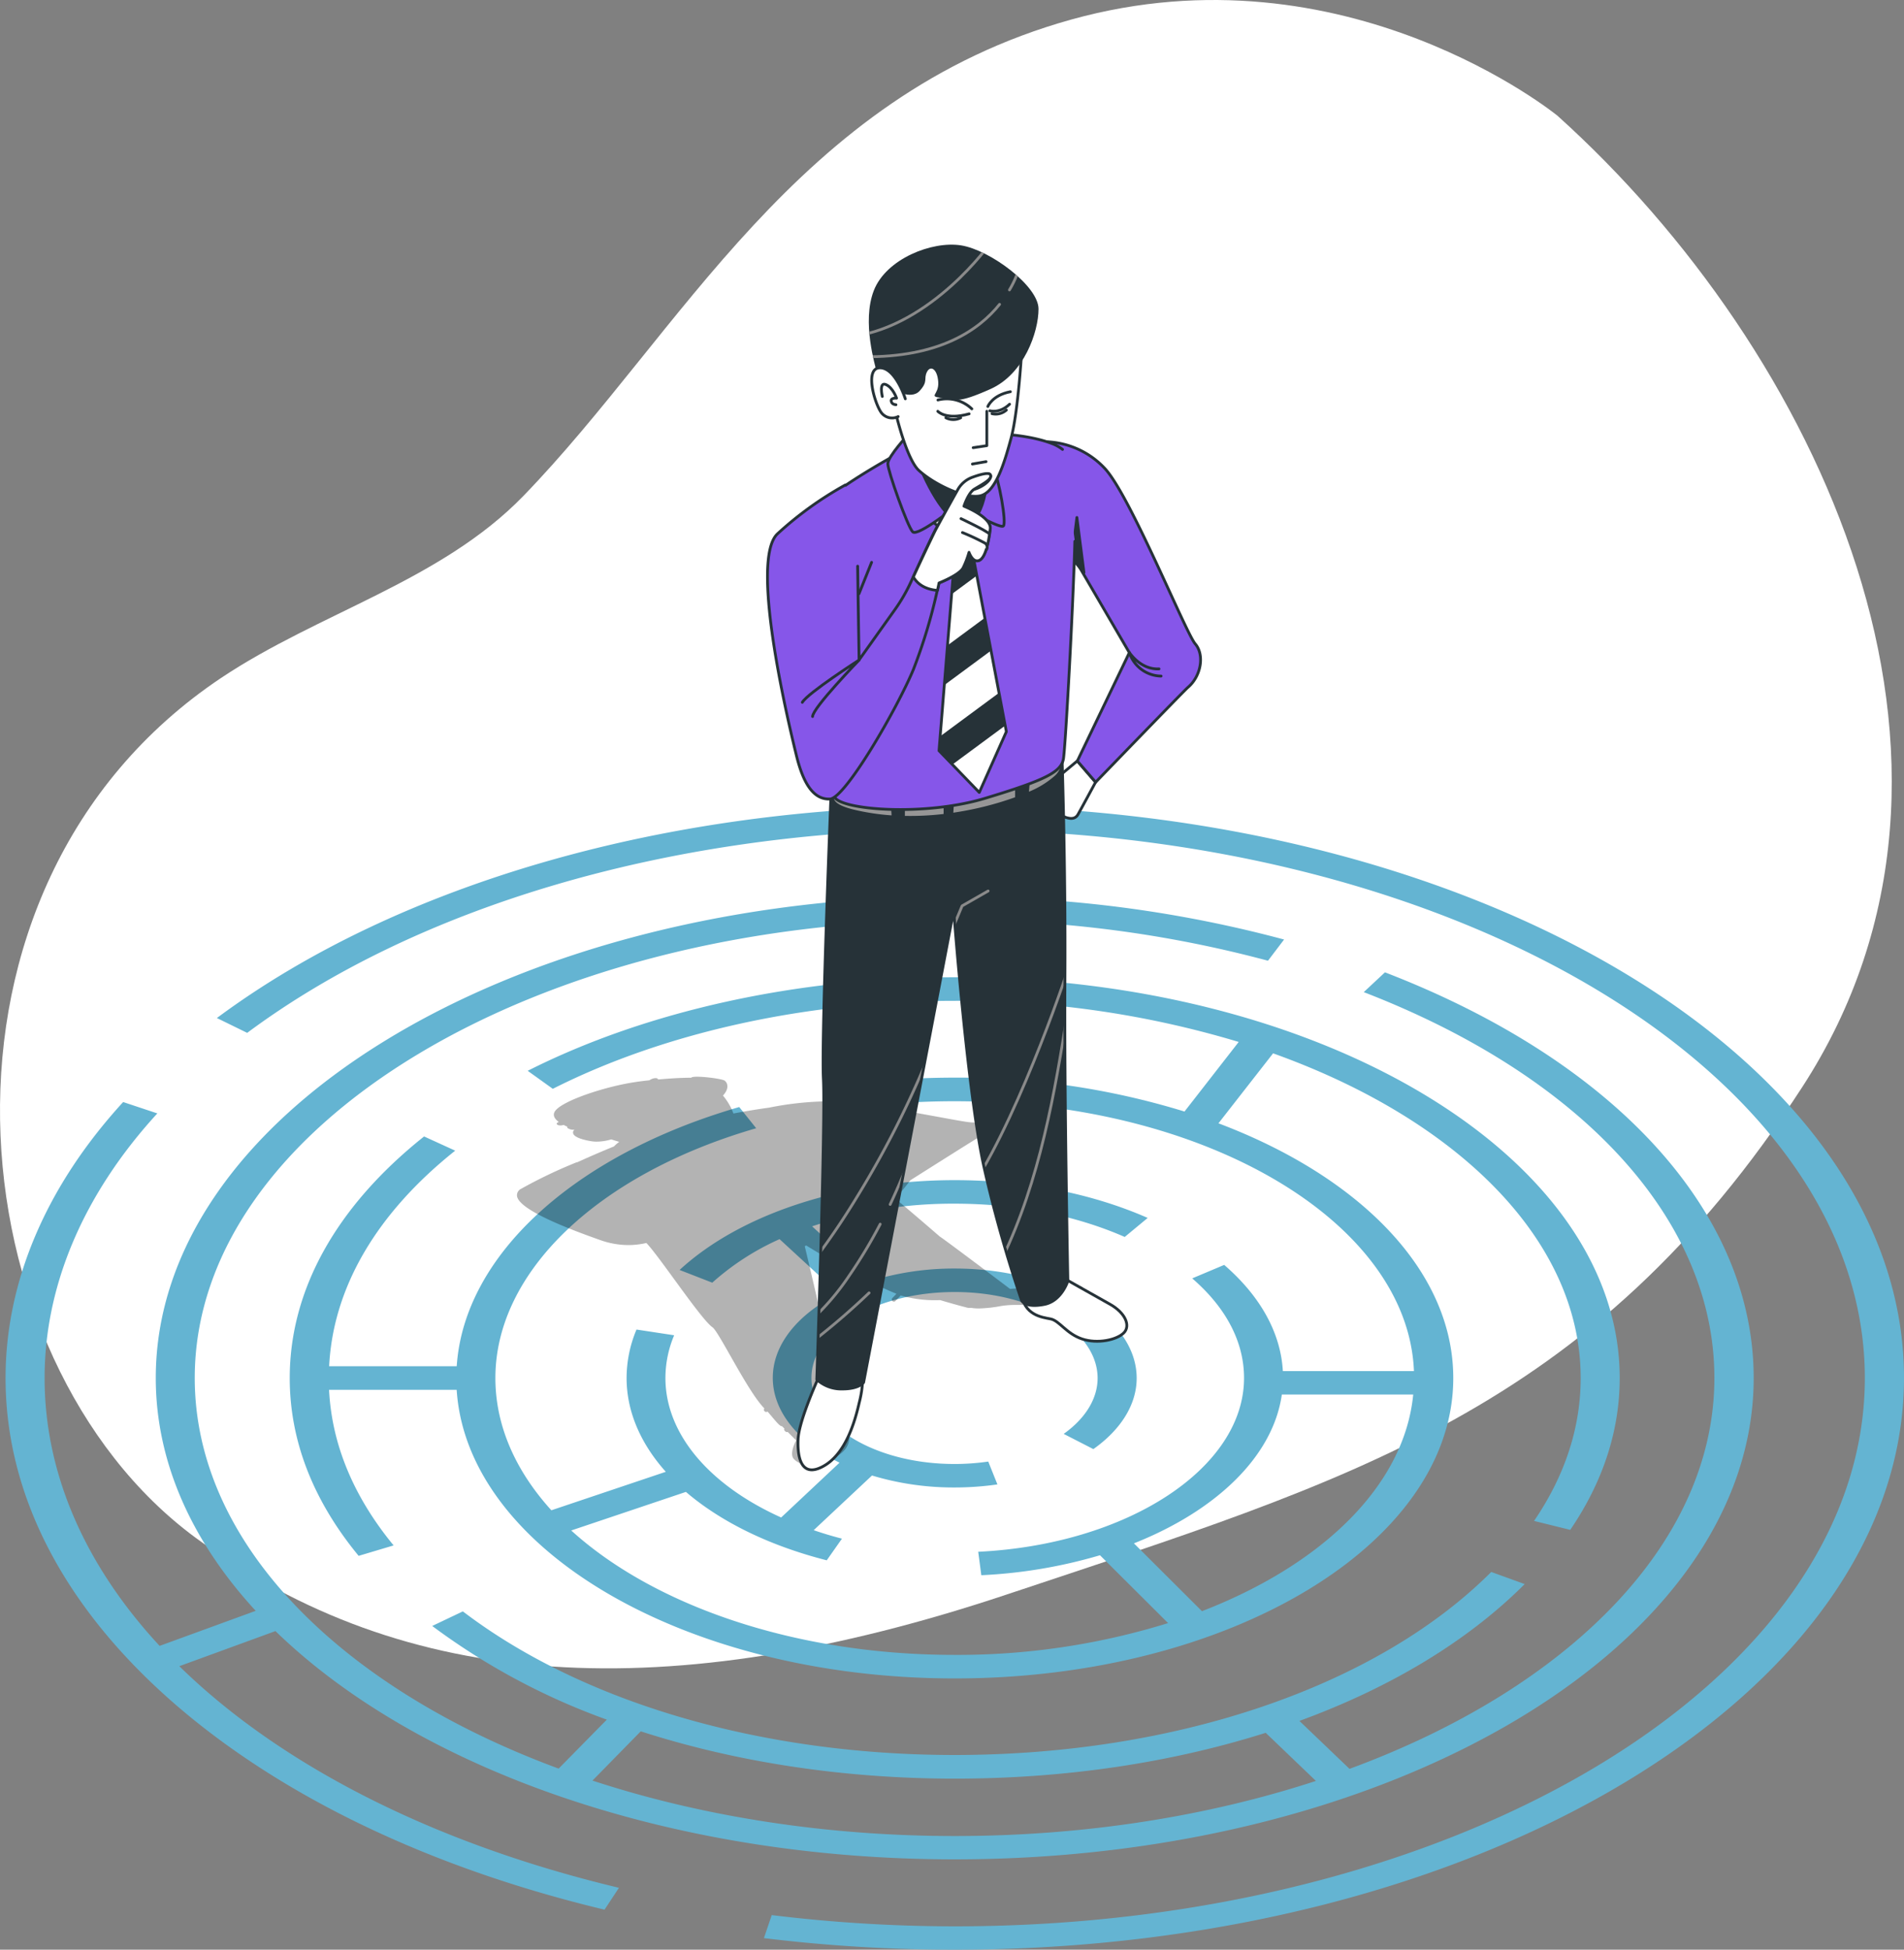 <svg xmlns="http://www.w3.org/2000/svg" xmlns:xlink="http://www.w3.org/1999/xlink" width="682.758" height="699.03" viewBox="0 0 682.758 699.03">
  <rect x="0" y="0" width="682.758" height="699.03" fill="#808080" stroke="none"/>
  <defs>
    <clipPath id="clip-path">
      <path id="Path_2746" data-name="Path 2746" d="M220.8,208.1s-3.678,91.08-2.888,106.292S215.54,422,215.54,422a12.994,12.994,0,0,0,9.195,3.4c6.079,0,7.6-2.356,7.6-2.356l32.3-169.211s4.985,66.14,11.018,92.706a471.525,471.525,0,0,0,13.328,47.113s1.109,2.812,8.191,1.413c6.17-1.216,8.4-8.4,8.4-8.4s-1.307-66.87-1.049-108.131-1.049-79.788-1.049-79.788-27.827,9.119-47.766,11.55a94.788,94.788,0,0,1-34.909-2.2Z" transform="translate(-215.54 -198.75)" fill="#263238" stroke="#263238" stroke-linecap="round" stroke-linejoin="round" stroke-width="1"/>
    </clipPath>
    <clipPath id="clip-path-2">
      <path id="Path_2770" data-name="Path 2770" d="M236.258,129.712s6.626,4.1,9.787.638,1.353-4.255,2.614-6.778,3.754-1.125,4.058,3.617-3.83,5.046,1.216,5.684,5.547,2.173,17.553-3.207,17.188-20.471,17.188-28.693-17.371-21.155-27.781-22.8-26.854,4.818-31.277,16.186.638,27.158.957,29.058S230.894,128.785,236.258,129.712Z" transform="translate(-227.813 -77.924)" fill="#263238"/>
    </clipPath>
  </defs>
  <g id="Group_8237" data-name="Group 8237" transform="translate(-1112 -238.484)">
    <g id="background-simple--inject-2" transform="translate(1112 238.484)">
      <path id="Path_2729" data-name="Path 2729" d="M581.289,61.674S505.5-.226,406.927,27.221,267.108,139.577,210.558,197.951c-29.6,30.578-73.344,41.854-108.511,65.35C-10.34,338.575,6.241,507.74,93,571.57c75.076,55.244,168.891,61.019,290.959,20.274S593.4,526.616,669.116,409.913,674.648,145.671,581.289,61.674Z" transform="translate(-22.818 -20.201)" fill="#fff"/>
      <path id="Path_2730" data-name="Path 2730" d="M581.289,61.674S505.5-.226,406.927,27.221,267.108,139.577,210.558,197.951c-29.6,30.578-73.344,41.854-108.511,65.35C-10.34,338.575,6.241,507.74,93,571.57c75.076,55.244,168.891,61.019,290.959,20.274S593.4,526.616,669.116,409.913,674.648,145.671,581.289,61.674Z" transform="translate(-22.818 -20.201)" opacity="0"/>
    </g>
    <g id="Labyrinth--inject-2" transform="translate(1113.995 527.497)">
      <path id="Path_2731" data-name="Path 2731" d="M364.5,210.37c-103.146,0-199.591,27.721-264.591,75.988l10.866,5.319c60.867-45.259,150.457-71.657,246.719-72.949v24.012c-154.758,2.386-279.5,78.906-279.5,172.676,0,30.259,13.024,58.724,35.836,83.481L79.373,511.466c-26.565-28.648-41.246-61.535-41.246-96.049,0-33.192,13.982-66,40.426-94.864L66.3,316.48C38.72,346.587,24.13,380.8,24.13,415.417c0,41.87,20.821,82.067,60.213,116.46,38.48,33.526,91.931,59.18,154.575,74.164l5.167-7.842C176.851,582.15,122.428,553.943,86.44,518.746l34.468-12.584C171.486,555.25,261.745,588,364.5,588c157.964,0,286.491-77.508,286.491-172.585,0-59.134-49.408-113.511-132.22-145.442l-7.6,7.1c78.724,30.4,125.73,82.067,125.73,138.3,0,59.271-52.432,111.323-130.837,140.183L488.1,538.366c32.477-11.869,60.259-28.511,80.775-49.058l-11.991-4.347C515.85,525.995,443.9,550.585,364.405,550.585c-69.134,0-133.375-18.769-176.293-51.49l-10.988,5.228a241.229,241.229,0,0,0,62.614,33.587l-17.28,17.553C144.252,526.588,91.972,474.612,91.972,415.417c0-90.517,122.25-164.135,272.509-164.135a426.782,426.782,0,0,1,112.341,14.529l5.775-7.6a445.867,445.867,0,0,0-111.156-15.2V218.926c176.809,2.188,319.409,89.484,319.409,196.49,0,108.4-146.4,196.6-326.354,196.6a541.558,541.558,0,0,1-65.623-4.027l-2.8,8.252a562.8,562.8,0,0,0,68.389,4.149c187.66,0,340.427-91.976,340.427-205.032S552.157,210.37,364.5,210.37ZM251.9,542.1c34.119,11.018,72.584,16.961,112.615,16.961s77.827-5.79,111.49-16.429l18.009,17.249c-38.541,12.6-82.66,19.757-129.514,19.757s-91.262-7.2-129.909-19.878Z" transform="translate(-24.131 -210.37)" fill="#64b4d2"/>
      <path id="Path_2732" data-name="Path 2732" d="M550.362,448.877c11.778-17.295,17.736-35.623,17.736-54.453,0-79.21-106.976-143.663-238.451-143.663-55.943,0-110.335,11.915-153.132,33.526l9,6.459c40.289-20.35,91.475-31.55,144.135-31.55a348.026,348.026,0,0,1,101.824,14.742l-19.438,24.955a275.894,275.894,0,0,0-82.386-12.158,296.732,296.732,0,0,0-34.043,1.945l2.644,8.283a274.978,274.978,0,0,1,31.4-1.763c89.529,0,162.478,43.146,164.667,96.748H447.306c-.775-13.678-8.009-26.809-21.034-38.07L414.8,358.709c12.158,10.5,18.587,22.8,18.587,35.715,0,32.341-41.87,59.712-95.32,62.31l1.109,8.4a179.336,179.336,0,0,0,42.553-7.158L406.151,482.3a254.608,254.608,0,0,1-76.566,11.4c-57.356,0-107.9-17.751-137.463-44.605l41.125-13.83c12.416,10.638,29.7,19.225,50.5,24.529l5.456-7.766q-5.243-1.353-10.137-3.04l20.912-19.6a101.22,101.22,0,0,0,29.605,4.286,106.928,106.928,0,0,0,15.365-1.094l-3.283-8.192a83.437,83.437,0,0,1-12.158.866c-28.268,0-51.246-13.845-51.246-30.866s23.116-30.79,51.383-30.79,51.231,13.86,51.231,30.882c0,7.31-4.331,14.423-12.158,19.985l10.638,5.456c10.015-7.082,15.532-16.125,15.532-25.441,0-21.672-29.255-39.3-65.228-39.3a101.232,101.232,0,0,0-29.955,4.392l-21.2-19.529a159.851,159.851,0,0,1,51.14-8.116c22.082,0,43.161,4.119,60.958,11.93l8.237-6.824c-20.2-8.86-44.073-13.541-69.195-13.541-39.924,0-76.809,12.052-98.663,32.2l11.717,4.559a92.614,92.614,0,0,1,24.134-15.608l21.186,19.5c-14.407,7.219-23.617,18.085-23.617,30.243s9.331,23.176,23.936,30.4L267.4,444.439c-25.836-11.626-41.5-30.015-41.5-50.015a39.514,39.514,0,0,1,3.131-15.319l-13.5-2.052a44.908,44.908,0,0,0-3.556,17.371c0,12.006,5.015,23.511,14.058,33.632L185,441.855c-12.8-14.1-20.076-30.259-20.076-47.432,0-37.994,36.7-73.1,93.526-89.545l-6.079-7.6c-59.529,17.234-98.694,53.389-101.308,92.918H105.314c1.413-28.146,16.945-54.788,45.2-77.28l-11.155-5.091c-31.52,25.091-48.177,55.031-48.177,86.627,0,22.386,8.313,43.83,24.711,63.739l12.538-3.739c-14.392-17.493-22.173-36.231-23.146-55.791h45.76c3.693,57.432,82.371,103.481,178.6,103.481,98.572,0,178.77-48.313,178.77-107.691,0-38.48-33.678-72.28-84.2-91.338L443.8,278.025c65.973,23.587,110.3,66.87,110.3,116.4,0,17.736-5.608,34.955-16.717,51.247ZM418.294,478.026,393.9,453.71c29.59-11.733,49.909-31.246,53.04-53.359h47.113C490.878,432.98,461.425,461.369,418.294,478.026Z" transform="translate(10.72 -189.377)" fill="#64b4d2"/>
    </g>
    <g id="Character--inject-2" transform="translate(1297.379 326.21)">
      <path id="Path_2733" data-name="Path 2733" d="M347.843,350.136c-.137-.441-.578-1.809-9.119-1.14L321.6,350.288c-1.976-1.52-25.076-18.906-25.152-18.739-.851-.76-13.556-11.717-17.493-14.863a6.307,6.307,0,0,0,3.739-1.337c.532-.623,2.781-3.5,3.176-4.012,7.948-5.03,23.04-14.559,23.982-15.061,2.614-1.4,2.933-2.69,2.736-3.526-.289-1.292-1.93-2.052-4.559-2.143-1.611,0-7.4-1.125-14.1-2.34-11.657-2.128-27.629-5.03-35.183-5.228a112.466,112.466,0,0,0-23.526,2.264c-3.389.456-7.8,1.155-12.8,2.1a22.1,22.1,0,0,0-3.754-6.429c2.067-2.234,1.93-4.225.669-5.319-.912-.79-11.5-2.067-12.036-1.079-3.784,0-8.024.289-12.052.638.5-.4-1.155-.973-2.933.273-2.568.274-4.97.593-7.021.957-10.9,1.915-25.73,6.991-27.128,10.638-.486,1.277.334,2.416,1.657,3.374-1.672.5-.38,1.687,1.717,1.049a15.037,15.037,0,0,0,1.413.669c-.775.167,1.033,1.337,2.523.988h0a1.261,1.261,0,0,0-.578,1.125c.106,2.249,7.052,3.131,7.112,3.131a11.4,11.4,0,0,0,1.429.076,18.692,18.692,0,0,0,5.167-.806c.927.3,1.885.593,2.857.882a14.475,14.475,0,0,0-1.885,1.641c-3.739,1.52-8.647,3.617-13.1,5.654h-.213a172.892,172.892,0,0,0-19.939,9.514,2.583,2.583,0,0,0-1.52,2.538c.365,3.678,10.289,8.967,29.468,15.73l.3.106a30.288,30.288,0,0,0,10.182,1.824,29.363,29.363,0,0,0,6.459-.745c5,5.289,19.559,27.356,23.693,30.213,2.371,1.657,12.675,23.192,18.648,29.134-.669.547.365,1.672,1.079,1.079,1.429,1.52,4.468,5.654,5.182,5.228l.912.927c-.5.243.471,1.52,1.125,1.14l3.04,3.04c-.912,1.824-2.234,5.122-.821,6.672a7.067,7.067,0,0,0,5.486,2.1,19.134,19.134,0,0,0,7.067-1.626c5.319-2.188,7.751-5.182,7.234-8.951a5.043,5.043,0,0,0-.456-1.52.745.745,0,0,0,.152-.638l-5.608-20.289c.593-1.383-9.954-45.38-9.954-45.38a.79.79,0,0,0,.456-.274c5.882,3.617,21.748,13.1,32.417,17.34-.456.5-.927,1-1.429,1.52a.76.76,0,0,0,0,1.079.729.729,0,0,0,1.064,0c.653-.638,1.277-1.307,1.884-1.991a44.072,44.072,0,0,0,14.149,1.672c5.821,1.733,9.848,2.751,9.939,2.766a4.952,4.952,0,0,0,1.14,0,15.316,15.316,0,0,0,2.827.228,48.872,48.872,0,0,0,7.9-.866l.7-.106a33.622,33.622,0,0,1,4.863-.289,66.873,66.873,0,0,0,8.344-.5c6.292-.806,12.842-2.705,14.787-3.906C347.98,351.108,347.949,350.47,347.843,350.136Zm-64.028-52.25-7.6,11.976-3.572,1.869-.35-.274a1.658,1.658,0,0,0,0-.38c-.456-1.216-8.3-10.289-13.951-16.292h.805Z" transform="translate(-144.796 24.101)" opacity="0.3"/>
      <path id="Path_2734" data-name="Path 2734" d="M280.57,199.72l-9.438,7.872s-1.839,2.888-.532,4.468a25.666,25.666,0,0,1,2.629,4.195s1.52,3.146,3.146,3.678,3.419.79,4.468-1.049,6.292-11.55,6.292-11.55Z" transform="translate(-79.651 -14.618)" fill="#fff" stroke="#263238" stroke-linecap="round" stroke-linejoin="round" stroke-width="1"/>
      <path id="Path_2735" data-name="Path 2735" d="M218.651,345.559s-7.188,15.608-7.508,22.477,1.261,14.058,9.119,9.681,11.17-15.578,12.812-22.8a39.038,39.038,0,0,0,1.246-11.231Z" transform="translate(-110.331 60.212)" fill="#fff" stroke="#263238" stroke-linecap="round" stroke-linejoin="round" stroke-width="1"/>
      <path id="Path_2736" data-name="Path 2736" d="M278.431,321.694s11.55,6.55,17.173,9.681,7.492,7.8,5,10.3-9.362,4.058-14.985,2.173-8.115-6.55-11.246-7.173-9.681-1.246-10.638-9.681S278.431,321.694,278.431,321.694Z" transform="translate(-82.998 48.484)" fill="#fff" stroke="#263238" stroke-linecap="round" stroke-linejoin="round" stroke-width="1"/>
      <path id="Path_2737" data-name="Path 2737" d="M220.8,208.1s-3.678,91.08-2.888,106.292S215.54,422,215.54,422a12.994,12.994,0,0,0,9.195,3.4c6.079,0,7.6-2.356,7.6-2.356l32.3-169.211s4.985,66.14,11.018,92.706a471.525,471.525,0,0,0,13.328,47.113s1.109,2.812,8.191,1.413c6.17-1.216,8.4-8.4,8.4-8.4s-1.307-66.87-1.049-108.131-1.049-79.788-1.049-79.788-27.827,9.119-47.766,11.55a94.788,94.788,0,0,1-34.909-2.2Z" transform="translate(-108.026 -15.123)" fill="#263238"/>
      <g id="Group_8028" data-name="Group 8028" transform="translate(107.514 183.627)" clip-path="url(#clip-path)">
        <path id="Path_2738" data-name="Path 2738" d="M259.895,263.76a348.189,348.189,0,0,1-28.875,58.754,271.717,271.717,0,0,1-17.249,25.2" transform="translate(-216.46 -164.96)" fill="none" stroke="#8a8a8a" stroke-linecap="round" stroke-linejoin="round" stroke-width="1"/>
        <path id="Path_2739" data-name="Path 2739" d="M239.211,309a178.381,178.381,0,0,1-11.231,18.648,88.147,88.147,0,0,1-14.24,16.459" transform="translate(-216.476 -141.446)" fill="none" stroke="#8a8a8a" stroke-linecap="round" stroke-linejoin="round" stroke-width="1"/>
        <path id="Path_2740" data-name="Path 2740" d="M242.637,288.34a228.276,228.276,0,0,1-9.787,24.316" transform="translate(-206.543 -152.184)" fill="none" stroke="#8a8a8a" stroke-linecap="round" stroke-linejoin="round" stroke-width="1"/>
        <path id="Path_2741" data-name="Path 2741" d="M287.141,247.52S270.424,298.888,252.46,326.9" transform="translate(-196.35 -173.401)" fill="none" stroke="#8a8a8a" stroke-linecap="round" stroke-linejoin="round" stroke-width="1"/>
        <path id="Path_2742" data-name="Path 2742" d="M282.912,258.05c-4.772,30.669-10.152,61.611-23.6,89.666" transform="translate(-192.79 -167.928)" fill="none" stroke="#8a8a8a" stroke-linecap="round" stroke-linejoin="round" stroke-width="1"/>
        <path id="Path_2743" data-name="Path 2743" d="M247.63,243.744l3.343-8.009L260.3,230.4" transform="translate(-198.861 -182.299)" fill="none" stroke="#8a8a8a" stroke-linecap="round" stroke-linejoin="round" stroke-width="1"/>
        <path id="Path_2744" data-name="Path 2744" d="M299.5,196.56s-10.942,10.532-38.3,13.465-39.97,0-39.97,0-3.45,1.657-1.307,4.195c0,0-1.641,2.538,7.188,4.65a84.08,84.08,0,0,0,13.328,2.006l-.274-4.559,5.046-.851v5.593a101.828,101.828,0,0,0,13.891-.684v-4.909l3.784-.41-.3,4.863,1.52-.243a114.573,114.573,0,0,0,20.623-5.289v-7.325l5.471-.426-.5,5.76a32.752,32.752,0,0,0,9.331-5.76A7.158,7.158,0,0,0,299.5,196.56Z" transform="translate(-213.623 -199.888)" fill="#969696"/>
        <path id="Path_2745" data-name="Path 2745" d="M235.157,325.21a256.492,256.492,0,0,1-21.277,18.237" transform="translate(-216.403 -133.02)" fill="none" stroke="#8a8a8a" stroke-linecap="round" stroke-linejoin="round" stroke-width="1"/>
      </g>
      <path id="Path_2747" data-name="Path 2747" d="M220.8,208.1s-3.678,91.08-2.888,106.292S215.54,422,215.54,422a12.994,12.994,0,0,0,9.195,3.4c6.079,0,7.6-2.356,7.6-2.356l32.3-169.211s4.985,66.14,11.018,92.706a471.525,471.525,0,0,0,13.328,47.113s1.109,2.812,8.191,1.413c6.17-1.216,8.4-8.4,8.4-8.4s-1.307-66.87-1.049-108.131-1.049-79.788-1.049-79.788-27.827,9.119-47.766,11.55a94.788,94.788,0,0,1-34.909-2.2Z" transform="translate(-108.026 -15.123)" fill="none" stroke="#263238" stroke-linecap="round" stroke-linejoin="round" stroke-width="1"/>
      <path id="Path_2748" data-name="Path 2748" d="M269.77,124.42a30.061,30.061,0,0,1,21,9.711c9.119,9.985,28.875,58.8,32.28,62.736s2.143,11.611-2.66,15.654c-1.52,1.322-33.04,33.952-33.04,33.952l-6.565-7.6,18.648-38.845-22.31-38.252" transform="translate(-79.839 -53.757)" fill="#8656e9" stroke="#263238" stroke-linecap="round" stroke-linejoin="round" stroke-width="1"/>
      <path id="Path_2749" data-name="Path 2749" d="M276.36,149.058l.836-6.778,2.538,19.742-3.1-3.663Z" transform="translate(-76.414 -44.474)" fill="#263238" stroke="#263238" stroke-linecap="round" stroke-linejoin="round" stroke-width="1"/>
      <path id="Path_2750" data-name="Path 2750" d="M299.928,180.011c-6.626.365-10.638-5.881-10.638-5.881a12.158,12.158,0,0,0,11.383,8.465" transform="translate(-69.694 -27.919)" fill="none" stroke="#263238" stroke-linecap="round" stroke-linejoin="round" stroke-width="1"/>
      <path id="Path_2751" data-name="Path 2751" d="M309.814,161.109c-.578,23.389-3.374,73.724-4.088,77.949-.79,4.726-6.292,7.6-28.085,14.179s-51.961,4.195-54.058-.532-6.307-27.812-6.307-38.845-10.486-53.8-1.307-63.511,34.377-22.8,34.377-22.8c20.213-7.888,42.265-5,51.186-1.52a14.041,14.041,0,0,1,3.86,2.128" transform="translate(-109.761 -54.747)" fill="#8656e9" stroke="#263238" stroke-linecap="round" stroke-linejoin="round" stroke-width="1"/>
      <path id="Path_2752" data-name="Path 2752" d="M242.66,147.644,251.323,155l-6.049,75.061,14.438,14.97,9.711-21.793-13.116-69.286,6.292-10.243-9.97-9.438Z" transform="translate(-93.93 -48.637)" fill="#fff" stroke="#263238" stroke-linecap="round" stroke-linejoin="round" stroke-width="1"/>
      <path id="Path_2753" data-name="Path 2753" d="M265.9,183.65l-21.094,15.578-.426,5.167,4.8,4.97,18.936-13.982Z" transform="translate(-93.036 -22.971)" fill="#263238"/>
      <path id="Path_2754" data-name="Path 2754" d="M256.393,160.013l-2.219-11.733-5.684,4.179-1.14,14.225Z" transform="translate(-91.492 -41.355)" fill="#263238"/>
      <path id="Path_2755" data-name="Path 2755" d="M260.159,165.96l-13.389,9.894-1.14,14.225,16.748-12.371Z" transform="translate(-92.386 -32.166)" fill="#263238"/>
      <path id="Path_2756" data-name="Path 2756" d="M239.9,123.4s-7.6,8.146-7.6,10.76,7.082,22.584,8.921,24.423,16.261-9.711,16.261-9.711,15.2,8.921,16.277,7.6-1.307-15.745-4.195-23.085S251.191,116.058,239.9,123.4Z" transform="translate(-99.315 -55.623)" fill="#8656e9" stroke="#263238" stroke-linecap="round" stroke-linejoin="round" stroke-width="1"/>
      <path id="Path_2757" data-name="Path 2757" d="M239.55,131.877s7.872,20.213,15.745,21.277,9.453-16.261,8.921-21.277S246.313,119.81,239.55,131.877Z" transform="translate(-95.547 -53.342)" fill="#263238" stroke="#263238" stroke-linecap="round" stroke-linejoin="round" stroke-width="1"/>
      <path id="Path_2758" data-name="Path 2758" d="M280.324,105.344s-1.261,22.113-3.784,31.581-5.684,19.575-11.049,20.851-16.717-4.119-22.113-9.119-11.049-30-11.049-37.265S252.224,97.806,263.272,97.5A21.368,21.368,0,0,1,280.324,105.344Z" transform="translate(-99.299 -67.751)" fill="#fff" stroke="#263238" stroke-linecap="round" stroke-linejoin="round" stroke-width="1"/>
      <path id="Path_2759" data-name="Path 2759" d="M257.334,117.23v12.325l-4.894.729" transform="translate(-88.847 -57.494)" fill="none" stroke="#263238" stroke-linecap="round" stroke-linejoin="round" stroke-width="1"/>
      <path id="Path_2760" data-name="Path 2760" d="M244.09,117.23s2.9,3.268,11.246.912" transform="translate(-93.187 -57.494)" fill="none" stroke="#263238" stroke-linecap="round" stroke-linejoin="round" stroke-width="1"/>
      <path id="Path_2761" data-name="Path 2761" d="M256.38,117.916s3.435,1.094,7.067-2.356" transform="translate(-86.799 -58.362)" fill="none" stroke="#263238" stroke-linecap="round" stroke-linejoin="round" stroke-width="1"/>
      <path id="Path_2762" data-name="Path 2762" d="M255.9,117.914s1.52-4.027,8.085-5.3" transform="translate(-87.048 -59.895)" fill="none" stroke="#263238" stroke-linecap="round" stroke-linejoin="round" stroke-width="1"/>
      <path id="Path_2763" data-name="Path 2763" d="M256.278,117.888A12.994,12.994,0,0,0,244.12,114.7" transform="translate(-93.171 -59.018)" fill="none" stroke="#263238" stroke-linecap="round" stroke-linejoin="round" stroke-width="1"/>
      <line id="Line_272" data-name="Line 272" y1="0.851" x2="4.894" transform="translate(163.32 77.791)" fill="none" stroke="#263238" stroke-linecap="round" stroke-linejoin="round" stroke-width="1"/>
      <path id="Path_2764" data-name="Path 2764" d="M246,118.76a5.79,5.79,0,0,0,5.319,0" transform="translate(-92.194 -56.699)" fill="none" stroke="#263238" stroke-linecap="round" stroke-linejoin="round" stroke-width="1"/>
      <path id="Path_2765" data-name="Path 2765" d="M256.88,118.232a5.745,5.745,0,0,0,5.152-1.292" transform="translate(-86.539 -57.645)" fill="none" stroke="#263238" stroke-linecap="round" stroke-linejoin="round" stroke-width="1"/>
      <path id="Path_2766" data-name="Path 2766" d="M236.258,129.712s6.626,4.1,9.787.638,1.353-4.255,2.614-6.778,3.754-1.125,4.058,3.617-3.83,5.046,1.216,5.684,5.547,2.173,17.553-3.207,17.188-20.471,17.188-28.693-17.371-21.155-27.781-22.8-26.854,4.818-31.277,16.186.638,27.158.957,29.058S230.894,128.785,236.258,129.712Z" transform="translate(-101.647 -77.924)" fill="#263238"/>
      <g id="Group_8029" data-name="Group 8029" transform="translate(126.166 0)" clip-path="url(#clip-path-2)">
        <path id="Path_2767" data-name="Path 2767" d="M275.365,92c-7.477,9.331-21.763,19.119-48.815,18.784" transform="translate(-228.47 -70.607)" fill="none" stroke="#8a8a8a" stroke-linecap="round" stroke-linejoin="round" stroke-width="1"/>
        <path id="Path_2768" data-name="Path 2768" d="M265.362,81.17A35.426,35.426,0,0,1,261,92.462" transform="translate(-210.564 -76.236)" fill="none" stroke="#8a8a8a" stroke-linecap="round" stroke-linejoin="round" stroke-width="1"/>
        <path id="Path_2769" data-name="Path 2769" d="M273.292,77.66S252.608,107.052,223.93,111" transform="translate(-229.831 -78.061)" fill="none" stroke="#8a8a8a" stroke-linecap="round" stroke-linejoin="round" stroke-width="1"/>
      </g>
      <path id="Path_2771" data-name="Path 2771" d="M240.555,118.09s-3.45-10.988-8.982-11.109-2.386,11.52,0,15.5a4.894,4.894,0,0,0,6.413,1.976" transform="translate(-101.293 -62.822)" fill="#fff" stroke="#263238" stroke-linecap="round" stroke-linejoin="round" stroke-width="1"/>
      <path id="Path_2772" data-name="Path 2772" d="M231.109,115.233s-1.277-5.319,1.277-4.255,3.83,4.878,3.83,4.878-2.128-.213-1.915,1.064S236,118.2,236,118.2" transform="translate(-100.1 -60.817)" fill="none" stroke="#263238" stroke-linecap="round" stroke-linejoin="round" stroke-width="1"/>
      <path id="Path_2773" data-name="Path 2773" d="M231.829,135.965a125.7,125.7,0,0,0-24.407,17.584c-10.243,9.985,4.985,71.657,6.824,79.271,2.66,10.988,6.565,16,12.067,15.745s24.149-32.538,29.924-46.459a193.242,193.242,0,0,0,9.119-30.973s7.356-2.888,8.663-5.5a33.238,33.238,0,0,0,2.1-5.517s1.322,3.936,3.678,2.888,3.419-7.082,3.936-11.292-10.228-7.872-10.228-7.872,1.307-5.5,4.453-6.292,6.824-3.678,5.775-5.258-9.97,3.951-9.97,3.951-7.082,11.018-9.711,16c-1.717,3.267-5.9,12.356-8.587,18.237a61.221,61.221,0,0,1-5.912,10.243l-12.8,17.964s-.517-32.28-.517-33.6" transform="translate(-114.072 -49.815)" fill="#8656e9" stroke="#263238" stroke-linecap="round" stroke-linejoin="round" stroke-width="1"/>
      <line id="Line_273" data-name="Line 273" y1="11.277" x2="4.514" transform="translate(122.651 113.885)" fill="none" stroke="#263238" stroke-linecap="round" stroke-linejoin="round" stroke-width="1"/>
      <path id="Path_2774" data-name="Path 2774" d="M215.808,196.179c0-3.04,16.717-20.289,16.717-20.289s-18.42,11.824-20.4,15.2" transform="translate(-109.799 -27.004)" fill="none" stroke="#263238" stroke-linecap="round" stroke-linejoin="round" stroke-width="1"/>
      <path id="Path_2775" data-name="Path 2775" d="M256.192,165.676a33.243,33.243,0,0,0,2.1-5.517s1.322,3.936,3.678,2.888,3.419-7.082,3.936-11.292-9.438-8.131-9.438-8.131,1.52-4.726,3.663-6.079c2.766-1.717,6.824-3.678,5.775-5.258-.593-.9-3.754,0-6.353.942a9.879,9.879,0,0,0-5.35,4.559c-2.28,4.058-6.17,11.064-7.979,14.483-1.52,3.04-5.228,10.9-7.9,16.717,1.155,2.006,3.587,4.407,8.647,4.833.365-1.687.562-2.675.562-2.675S254.885,168.29,256.192,165.676Z" transform="translate(-96.186 -49.86)" fill="#fff" stroke="#263238" stroke-linecap="round" stroke-linejoin="round" stroke-width="1"/>
      <path id="Path_2776" data-name="Path 2776" d="M249.91,145.84a81.435,81.435,0,0,1,7.872,3.678,1.717,1.717,0,0,1,.79,2.356" transform="translate(-90.162 -42.623)" fill="#fff" stroke="#263238" stroke-linecap="round" stroke-linejoin="round" stroke-width="1"/>
      <path id="Path_2777" data-name="Path 2777" d="M249.57,142.56s8.921,4.195,10.228,5.5" transform="translate(-90.339 -44.328)" fill="#fff" stroke="#263238" stroke-linecap="round" stroke-linejoin="round" stroke-width="1"/>
    </g>
  </g>
</svg>
